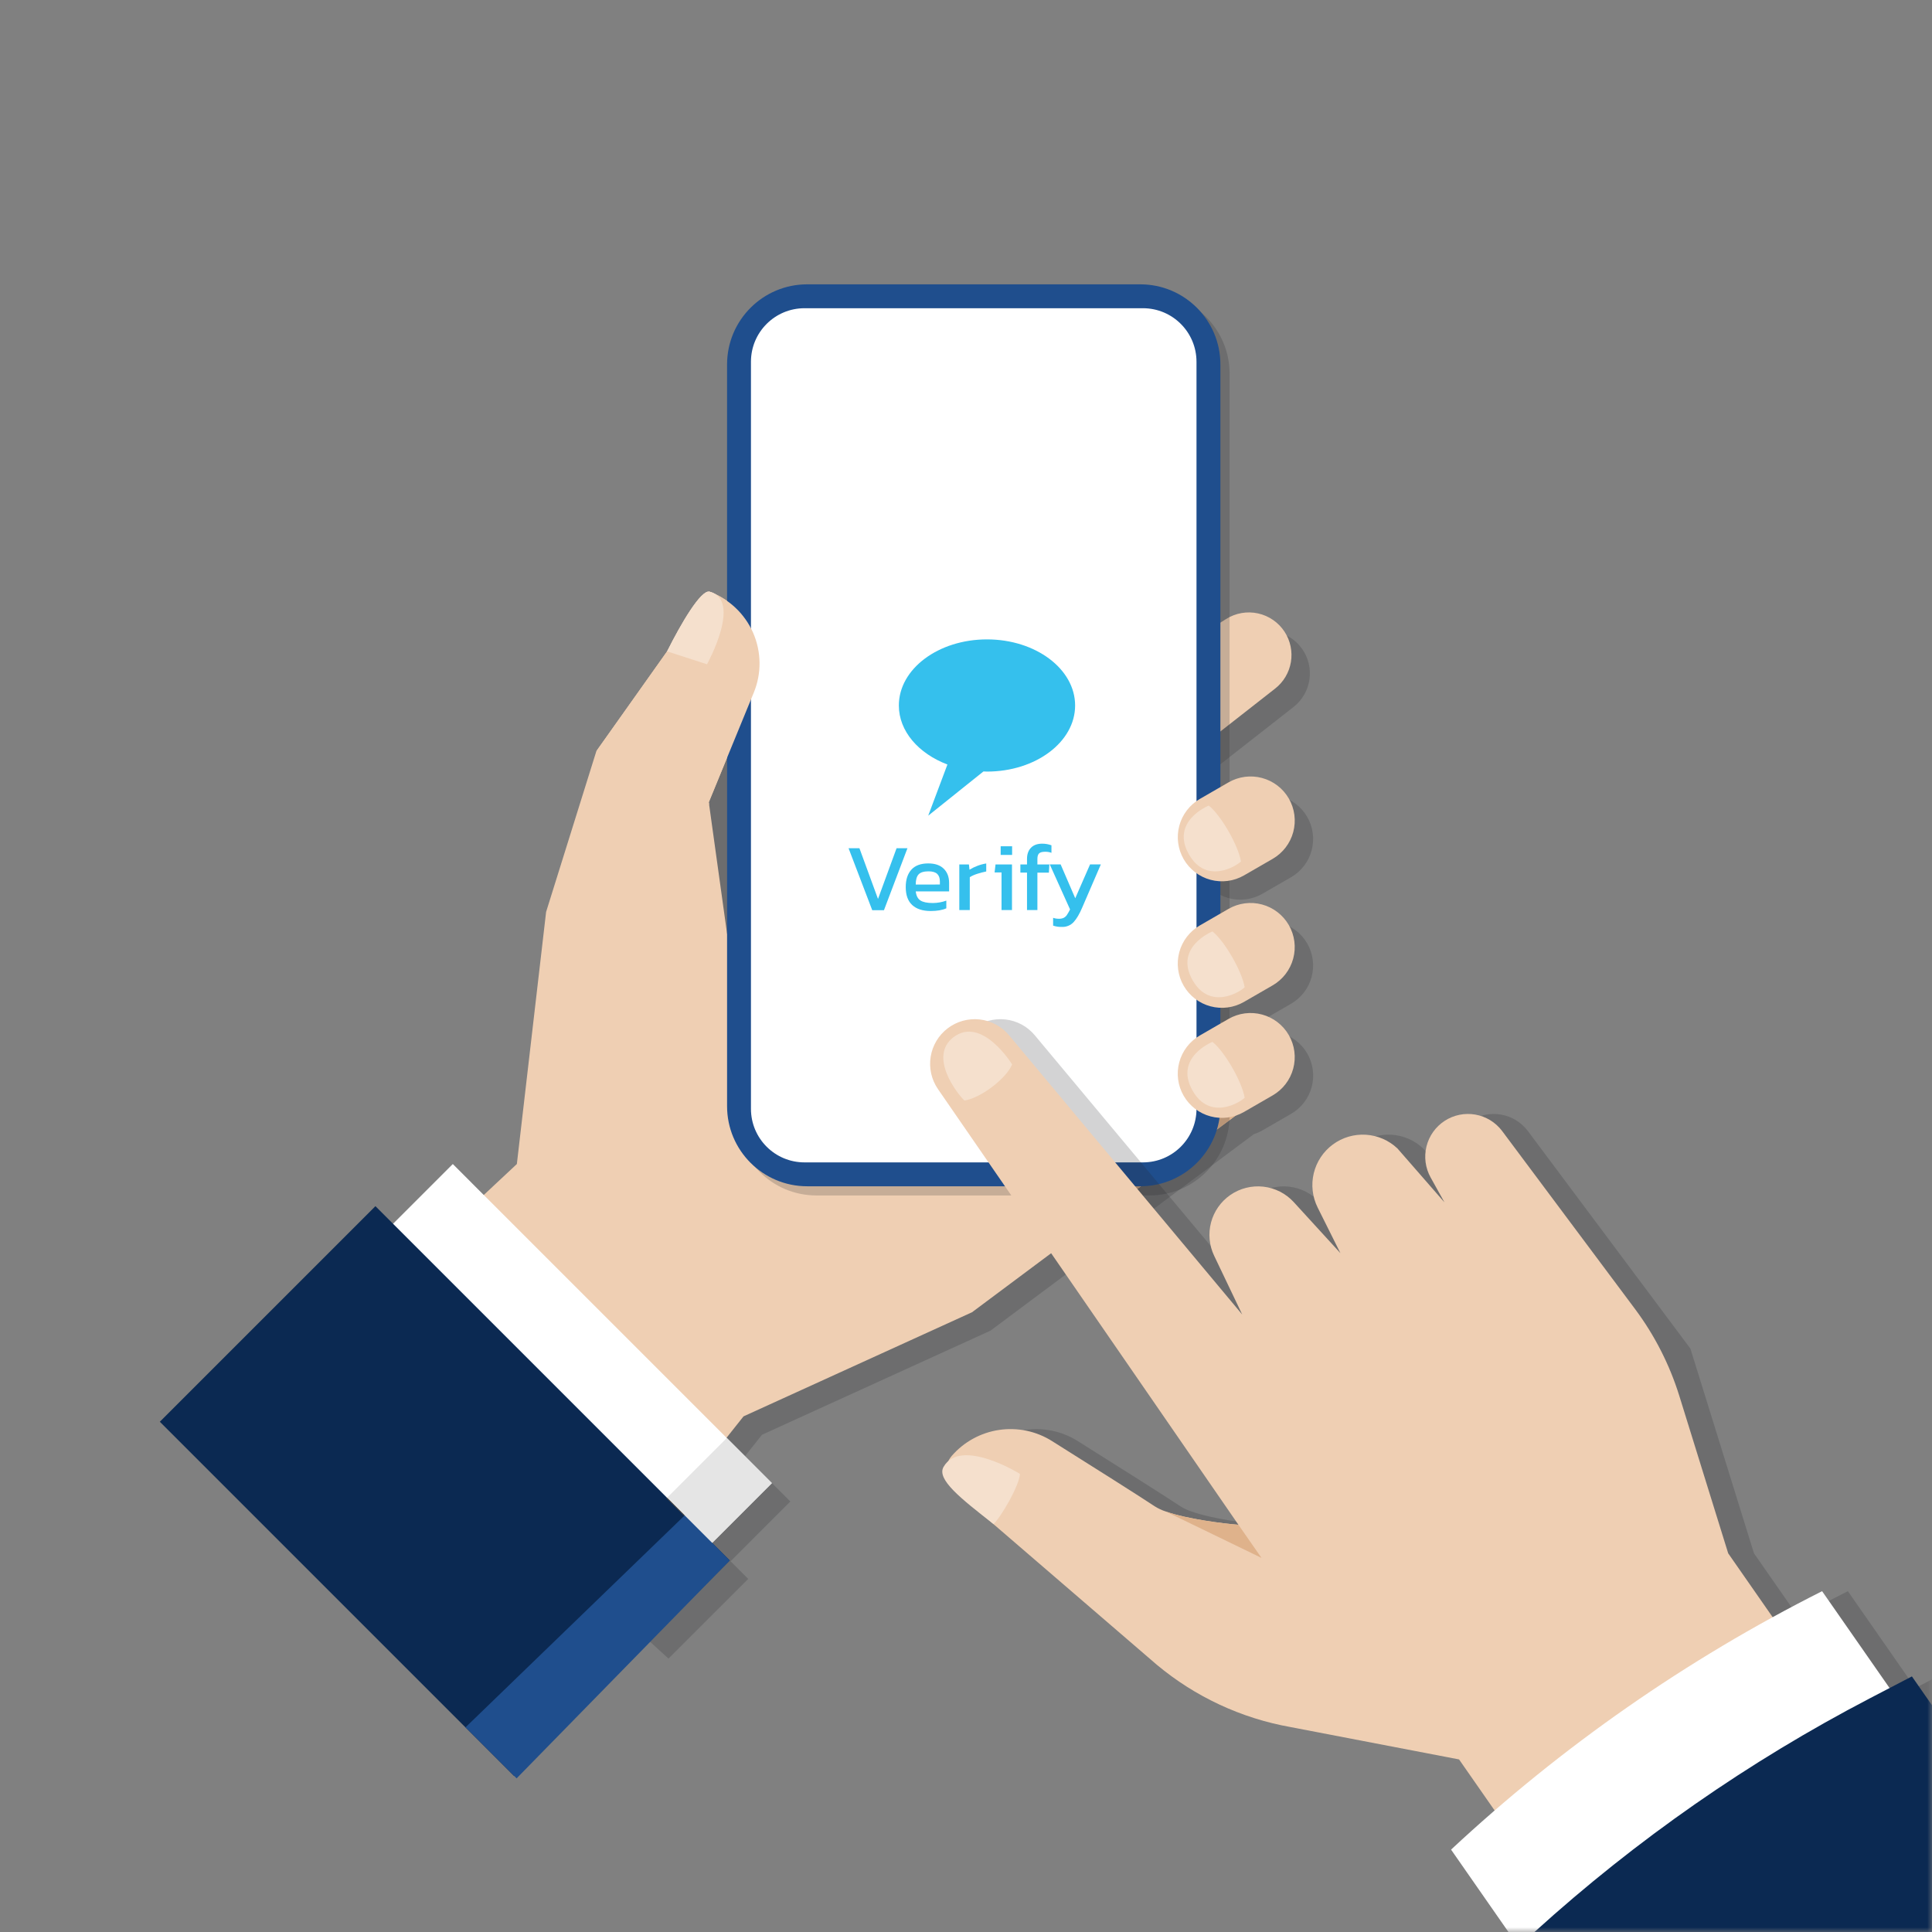 
<svg width="205" height="205" viewBox="0 0 205 205" fill="none" xmlns="http://www.w3.org/2000/svg">
<rect x="0" y="0" width="205" height="205" fill="#808080" stroke="none"/>
<mask id="mask0_3238_32554" style="mask-type:luminance" maskUnits="userSpaceOnUse" x="0" y="0" width="205" height="205">
<path d="M205 0H0V205H205V0Z" fill="white"/>
</mask>
<g mask="url(#mask0_3238_32554)">
<g style="mix-blend-mode:multiply" opacity="0.2">
<path d="M133.949 94.837L136.992 93.08C138.068 92.458 138.853 91.435 139.174 90.235C139.496 89.035 139.328 87.756 138.706 86.68C138.085 85.604 137.062 84.819 135.862 84.498C134.662 84.176 133.384 84.344 132.307 84.965L129.264 86.722C128.188 87.344 127.403 88.367 127.081 89.567C126.76 90.767 126.928 92.046 127.549 93.122C128.171 94.198 129.194 94.983 130.394 95.305C131.594 95.626 132.873 95.458 133.949 94.837Z" fill="#212529"/>
<path d="M138.706 100.106C138.085 99.03 137.062 98.245 135.862 97.923C134.662 97.602 133.383 97.77 132.307 98.391L129.263 100.148C128.188 100.769 127.403 101.792 127.081 102.992C126.76 104.192 126.928 105.471 127.549 106.547C128.17 107.623 129.194 108.408 130.394 108.73C131.594 109.051 132.873 108.883 133.949 108.262L136.992 106.505C138.067 105.883 138.852 104.86 139.174 103.66C139.495 102.46 139.327 101.182 138.706 100.106Z" fill="#212529"/>
<path d="M138.707 111.783C138.086 110.707 137.063 109.923 135.863 109.601C134.663 109.28 133.384 109.448 132.308 110.069L129.265 111.826C128.819 112.084 128.419 112.414 128.081 112.802L120.142 117.282L108.099 97.845L137.256 75.015C138.169 74.3 138.772 73.262 138.941 72.115C139.111 70.968 138.833 69.8 138.165 68.852C137.498 67.904 136.492 67.249 135.355 67.022C134.218 66.795 133.037 67.013 132.056 67.632L79.101 101.041L77.181 87.242L77.158 87.076L81.935 75.438C82.309 74.537 82.518 73.575 82.55 72.599C82.556 72.396 82.555 72.192 82.55 71.991C82.544 71.857 82.534 71.722 82.522 71.589C82.471 71.057 82.368 70.531 82.213 70.019C82.175 69.892 82.133 69.766 82.089 69.641C82 69.39 81.899 69.144 81.786 68.904C81.588 68.482 81.355 68.078 81.088 67.696C81.011 67.587 80.932 67.478 80.85 67.373C80.159 66.481 79.289 65.744 78.295 65.209L78.117 65.116C78.056 65.085 77.994 65.055 77.932 65.025L77.858 64.99C77.666 64.872 77.457 64.785 77.237 64.733C76.34 64.51 74.219 68.111 72.747 71.067L66.977 79.204L65.266 81.616L65.244 81.646L59.902 98.714L56.799 125.461L53.285 128.745L50.001 125.461L43.656 131.807L41.786 129.936L22.406 148.868L51.448 181.473L44.858 152.24L70.933 175.987L79.39 167.531L77.52 165.661L81.993 161.188L83.86 159.319L79.077 154.536L79.05 154.509L80.851 152.24L105.097 141.193L133.04 120.345C133.359 120.244 133.666 120.108 133.955 119.941L136.998 118.184C138.074 117.562 138.859 116.539 139.18 115.339C139.502 114.139 139.333 112.86 138.712 111.784L138.707 111.783Z" fill="#212529"/>
</g>
<path d="M54.843 123.511L57.946 96.763L63.28 79.695L75.276 62.781C76.3 63.158 77.239 63.738 78.034 64.486C78.83 65.233 79.467 66.134 79.907 67.133C80.346 68.133 80.58 69.211 80.594 70.303C80.607 71.395 80.4 72.478 79.986 73.488L75.209 85.123L77.149 99.089L130.104 65.68C131.111 65.045 132.326 64.832 133.488 65.088C134.65 65.344 135.664 66.048 136.311 67.046C136.925 67.994 137.161 69.137 136.975 70.25C136.788 71.363 136.192 72.367 135.304 73.062L106.147 95.889L118.19 115.326L128.625 109.437L133.19 116.82L103.14 139.239L78.894 150.287L67.645 164.458L40.102 137.304L54.843 123.511Z" fill="#EFCFB3"/>
<path d="M75.018 70.485C75.018 70.485 78.806 63.652 75.276 62.779C74.379 62.557 72.257 66.158 70.785 69.114L75.018 70.485Z" fill="#F5E0CD"/>
<path d="M81.903 157.368L48.047 123.512L41.662 129.897L75.518 163.753L81.903 157.368Z" fill="white"/>
<path d="M77.433 165.579L39.836 127.982L16.959 150.859L54.556 188.456L77.433 165.579Z" fill="#0B2952"/>
<path d="M81.904 157.367L75.564 163.709L75.519 163.753L72.604 160.838L70.734 158.967L70.778 158.923L77.119 152.582L81.904 157.367Z" fill="#E5E5E5"/>
<path d="M72.65 160.795L77.434 165.58L54.816 188.698L49.398 183.28L72.605 160.839" fill="#1F4E8D"/>
<path d="M70.779 158.925L70.734 158.969L72.604 160.839L72.648 160.795L70.779 158.925Z" fill="black"/>
<path d="M80.5 123.511L120.645 126.179L133.189 116.82L128.625 109.438L118.189 115.326L80.5 123.511Z" fill="#DFB28B"/>
<path d="M77.148 99.089L80.5 123.511V96.986L77.148 99.089Z" fill="#DFB28B"/>
<g style="mix-blend-mode:multiply" opacity="0.2">
<path d="M121.969 31.145H86.626C81.931 31.145 78.125 34.95 78.125 39.645V118.347C78.125 123.041 81.931 126.847 86.626 126.847H121.969C126.663 126.847 130.469 123.041 130.469 118.347V39.645C130.469 34.95 126.663 31.145 121.969 31.145Z" fill="#212529"/>
</g>
<path d="M120.992 30.17H85.649C80.954 30.17 77.148 33.976 77.148 38.671V117.372C77.148 122.067 80.954 125.873 85.649 125.873H120.992C125.687 125.873 129.493 122.067 129.493 117.372V38.671C129.493 33.976 125.687 30.17 120.992 30.17Z" fill="#1F4E8D"/>
<path d="M126.957 117.656V38.386C126.957 35.249 124.413 32.705 121.276 32.705H85.364C82.226 32.705 79.682 35.249 79.682 38.386V117.656C79.682 120.794 82.226 123.338 85.364 123.338H121.276C124.413 123.338 126.957 120.794 126.957 117.656Z" fill="white"/>
<path d="M136.755 84.73C137.376 85.806 137.545 87.085 137.223 88.285C136.902 89.485 136.117 90.508 135.041 91.13L131.998 92.887C130.922 93.507 129.644 93.675 128.444 93.354C127.245 93.032 126.222 92.247 125.6 91.172C124.979 90.096 124.811 88.817 125.132 87.617C125.454 86.417 126.239 85.393 127.314 84.772L130.358 83.015C131.434 82.395 132.712 82.227 133.912 82.549C135.111 82.87 136.134 83.655 136.755 84.73Z" fill="#EFCFB3"/>
<path d="M128.26 85.478C129.541 86.486 131.391 89.698 131.676 91.404C131.152 91.93 127.996 93.844 126.171 90.686C124.123 87.138 128.26 85.478 128.26 85.478Z" fill="#F5E0CD"/>
<path d="M136.753 98.155C137.374 99.231 137.542 100.509 137.22 101.709C136.899 102.909 136.114 103.932 135.039 104.554L131.996 106.311C130.92 106.932 129.641 107.1 128.441 106.778C127.241 106.457 126.217 105.672 125.596 104.596C124.975 103.52 124.807 102.241 125.128 101.041C125.45 99.841 126.235 98.818 127.31 98.197L130.354 96.439C131.43 95.819 132.709 95.651 133.908 95.972C135.108 96.294 136.131 97.079 136.753 98.155Z" fill="#EFCFB3"/>
<path d="M128.651 98.832C129.933 99.84 131.784 103.052 132.068 104.758C131.543 105.285 128.386 107.198 126.561 104.04C124.514 100.492 128.651 98.832 128.651 98.832Z" fill="#F5E0CD"/>
<path d="M136.753 109.83C137.374 110.906 137.543 112.185 137.221 113.385C136.9 114.585 136.115 115.609 135.039 116.23L131.996 117.987C130.92 118.609 129.641 118.777 128.441 118.455C127.241 118.133 126.218 117.348 125.596 116.272C124.975 115.196 124.807 113.918 125.128 112.717C125.45 111.517 126.235 110.494 127.311 109.872L130.354 108.115C131.43 107.494 132.709 107.326 133.909 107.648C135.109 107.97 136.132 108.755 136.753 109.83Z" fill="#EFCFB3"/>
<path d="M128.651 110.551C129.933 111.558 131.784 114.77 132.068 116.476C131.543 117.002 128.386 118.917 126.561 115.759C124.514 112.21 128.651 110.551 128.651 110.551Z" fill="#F5E0CD"/>
<path d="M75.208 85.123L79.985 73.486C80.4 72.476 80.606 71.393 80.593 70.301C80.579 69.209 80.345 68.131 79.906 67.132C79.466 66.132 78.829 65.231 78.034 64.484C77.238 63.736 76.299 63.156 75.275 62.779L63.301 79.667L75.243 85.379L75.208 85.123Z" fill="#EFCFB3"/>
<path d="M75.018 70.485C75.018 70.485 78.806 63.652 75.276 62.779C74.379 62.557 72.257 66.158 70.785 69.114L75.018 70.485Z" fill="#F5E0CD"/>
<g style="mix-blend-mode:multiply" opacity="0.2">
<path d="M205.6 177.879L203.231 179.114L196.073 168.837C194.308 169.725 192.56 170.644 190.83 171.594L186.11 164.817L179.367 143.101L162.11 119.998C161.418 119.082 160.404 118.463 159.273 118.266C158.142 118.068 156.978 118.307 156.016 118.934C155.055 119.562 154.367 120.53 154.091 121.645C153.816 122.759 153.973 123.937 154.532 124.94L155.996 127.575L151.018 121.868C150.106 121.001 148.918 120.482 147.663 120.404C146.407 120.326 145.164 120.693 144.153 121.441C143.141 122.189 142.425 123.269 142.131 124.492C141.837 125.715 141.983 127.003 142.544 128.129L144.959 132.968L140.006 127.553C139.165 126.636 138.02 126.053 136.784 125.914C135.547 125.775 134.301 126.089 133.277 126.796L133.266 126.805C132.264 127.503 131.543 128.534 131.231 129.714C130.919 130.894 131.036 132.147 131.562 133.248L134.542 139.485L109.782 109.831C109 108.9 107.89 108.306 106.681 108.172C105.473 108.037 104.259 108.373 103.291 109.108C102.323 109.844 101.676 110.924 101.482 112.125C101.289 113.325 101.564 114.554 102.252 115.557C109.988 126.783 133.1 160.289 134.136 161.789C132.52 161.661 128.683 161.187 126.438 160.383H126.433C126.019 160.248 125.623 160.063 125.254 159.831C123.715 158.801 118.561 155.547 114.344 152.9C112.678 151.856 110.694 151.441 108.75 151.729C106.805 152.017 105.026 152.989 103.734 154.47C103.589 154.637 103.466 154.821 103.367 155.019C103.16 155.197 102.985 155.408 102.85 155.645C102.079 156.97 104.673 159 108.14 161.71L125.483 176.646C129.553 180.043 134.439 182.32 139.658 183.252L157.544 186.683L161.321 192.106C159.76 193.461 158.219 194.846 156.699 196.259L163.861 206.534L161.882 208.328L216.673 286.993L260.392 256.541L205.6 177.879Z" fill="#212529"/>
</g>
<path d="M178.193 148.129L183.375 164.822L190.823 175.516L161.342 196.054L154.817 186.688L136.922 183.252C131.702 182.32 126.816 180.042 122.745 176.643L101.261 158.144C101.002 157.921 100.789 157.648 100.635 157.343C100.481 157.037 100.389 156.704 100.365 156.362C100.34 156.021 100.383 155.678 100.492 155.353C100.6 155.029 100.772 154.729 100.997 154.47C102.289 152.987 104.069 152.014 106.015 151.726C107.962 151.438 109.947 151.854 111.614 152.9C115.831 155.549 120.985 158.803 122.524 159.831C122.892 160.063 123.289 160.248 123.703 160.383H123.708C125.953 161.187 129.789 161.661 131.405 161.789C130.368 160.289 107.258 126.779 99.522 115.557C98.834 114.554 98.558 113.325 98.752 112.125C98.945 110.924 99.593 109.844 100.561 109.108C101.529 108.373 102.743 108.037 103.951 108.172C105.159 108.306 106.27 108.9 107.052 109.831L131.811 139.485L128.832 133.248C128.306 132.147 128.188 130.894 128.5 129.714C128.812 128.534 129.534 127.503 130.535 126.805L130.547 126.796C131.571 126.089 132.816 125.775 134.053 125.914C135.29 126.053 136.435 126.636 137.276 127.553L142.228 132.968L139.814 128.129C139.253 127.003 139.106 125.715 139.4 124.492C139.694 123.269 140.41 122.189 141.422 121.441C142.434 120.693 143.677 120.326 144.932 120.404C146.188 120.482 147.376 121.001 148.287 121.868L153.266 127.575L151.802 124.94C151.243 123.937 151.085 122.759 151.361 121.645C151.636 120.53 152.324 119.562 153.286 118.934C154.248 118.307 155.411 118.068 156.542 118.266C157.673 118.463 158.687 119.082 159.38 119.998L173.481 138.884C175.566 141.675 177.16 144.802 178.193 148.129Z" fill="#EFCFB3"/>
<path d="M131.408 161.79L133.854 165.305L123.711 160.389C125.955 161.188 129.796 161.663 131.408 161.79Z" fill="#DFB28B"/>
<path d="M107.394 112.94C106.777 114.451 104.034 116.526 102.335 116.775C101.597 116.098 98.477 112.103 101.17 110.056C104.198 107.755 107.394 112.94 107.394 112.94Z" fill="#F5E0CD"/>
<path d="M100.121 155.644C99.349 156.971 101.948 159.003 105.42 161.716C106.245 160.935 108.19 157.567 108.221 156.388C108.223 156.388 101.943 152.489 100.121 155.644Z" fill="#F5E0CD"/>
<path d="M200.588 179.243L161.217 206.665L153.969 196.258C165.727 185.298 178.982 176.065 193.339 168.836L200.588 179.243Z" fill="white"/>
<path d="M257.659 256.543L213.94 286.996L159.148 208.33L162.88 204.948C173.615 195.218 185.552 186.903 198.4 180.207L202.867 177.879L257.659 256.543Z" fill="#0B2952"/>
<path d="M95.324 73.172L97.245 71.25L100.634 74.638L109.395 65.877L111.316 67.798L100.634 78.481L95.324 73.172Z" fill="white"/>
<path d="M104.727 67.844C99.561 67.844 95.375 70.982 95.375 74.858C95.375 77.597 97.475 79.964 100.529 81.119L98.491 86.547L104.354 81.856C104.478 81.86 104.599 81.871 104.727 81.871C109.892 81.871 114.078 78.733 114.078 74.858C114.078 70.982 109.892 67.844 104.727 67.844Z" fill="#35C0ED"/>
<path d="M90.039 90.004H91.193L93.163 95.384L95.133 90.004H96.287L93.795 96.579H92.551L90.039 90.004Z" fill="#35C0ED"/>
<path d="M96.789 96.028C96.333 95.606 96.106 94.973 96.106 94.129C96.106 93.332 96.306 92.714 96.708 92.274C97.109 91.834 97.705 91.615 98.494 91.615C99.21 91.615 99.758 91.802 100.138 92.177C100.518 92.551 100.708 93.053 100.708 93.685V94.583H97.167C97.221 95.046 97.387 95.367 97.666 95.547C97.946 95.728 98.385 95.818 98.983 95.818C99.235 95.817 99.487 95.793 99.734 95.746C99.965 95.706 100.192 95.644 100.412 95.563V96.38C99.984 96.57 99.433 96.665 98.759 96.666C97.902 96.665 97.245 96.452 96.789 96.028ZM99.728 93.854V93.516C99.728 93.17 99.633 92.906 99.443 92.725C99.248 92.545 98.946 92.455 98.523 92.455C98.02 92.455 97.668 92.564 97.467 92.782C97.267 93 97.167 93.358 97.167 93.856L99.728 93.854Z" fill="#35C0ED"/>
<path d="M101.789 91.724H102.81L102.871 92.285C103.131 92.121 103.409 91.984 103.697 91.877C104.004 91.758 104.322 91.672 104.647 91.621V92.468C104.326 92.531 104.008 92.615 103.697 92.719C103.419 92.804 103.152 92.922 102.902 93.071V96.563H101.789V91.724Z" fill="#35C0ED"/>
<path d="M106.27 92.57H105.535L105.633 91.723H107.379V96.562H106.27V92.57ZM106.178 89.793H107.393V90.713H106.178V89.793Z" fill="#35C0ED"/>
<path d="M108.974 92.591H108.27V91.723H108.974V91.13C108.974 90.64 109.112 90.25 109.388 89.959C109.664 89.668 110.061 89.522 110.577 89.52C110.915 89.518 111.25 89.577 111.567 89.693V90.489C111.361 90.415 111.143 90.377 110.924 90.377C110.605 90.377 110.383 90.433 110.261 90.546C110.139 90.658 110.076 90.854 110.076 91.141V91.727H111.346L111.295 92.595H110.076V96.566H108.974V92.591Z" fill="#35C0ED"/>
<path d="M111.744 98.216V97.389C111.944 97.458 112.155 97.491 112.367 97.487C112.539 97.493 112.71 97.46 112.867 97.389C113.003 97.319 113.119 97.216 113.204 97.089C113.33 96.899 113.442 96.701 113.541 96.496L111.387 91.719H112.541L114.092 95.312L115.664 91.719H116.808L114.838 96.282C114.545 96.976 114.24 97.495 113.924 97.838C113.766 98.009 113.574 98.143 113.36 98.232C113.146 98.321 112.915 98.363 112.683 98.354C112.364 98.363 112.047 98.317 111.744 98.216Z" fill="#35C0ED"/>
</g>
</svg>
